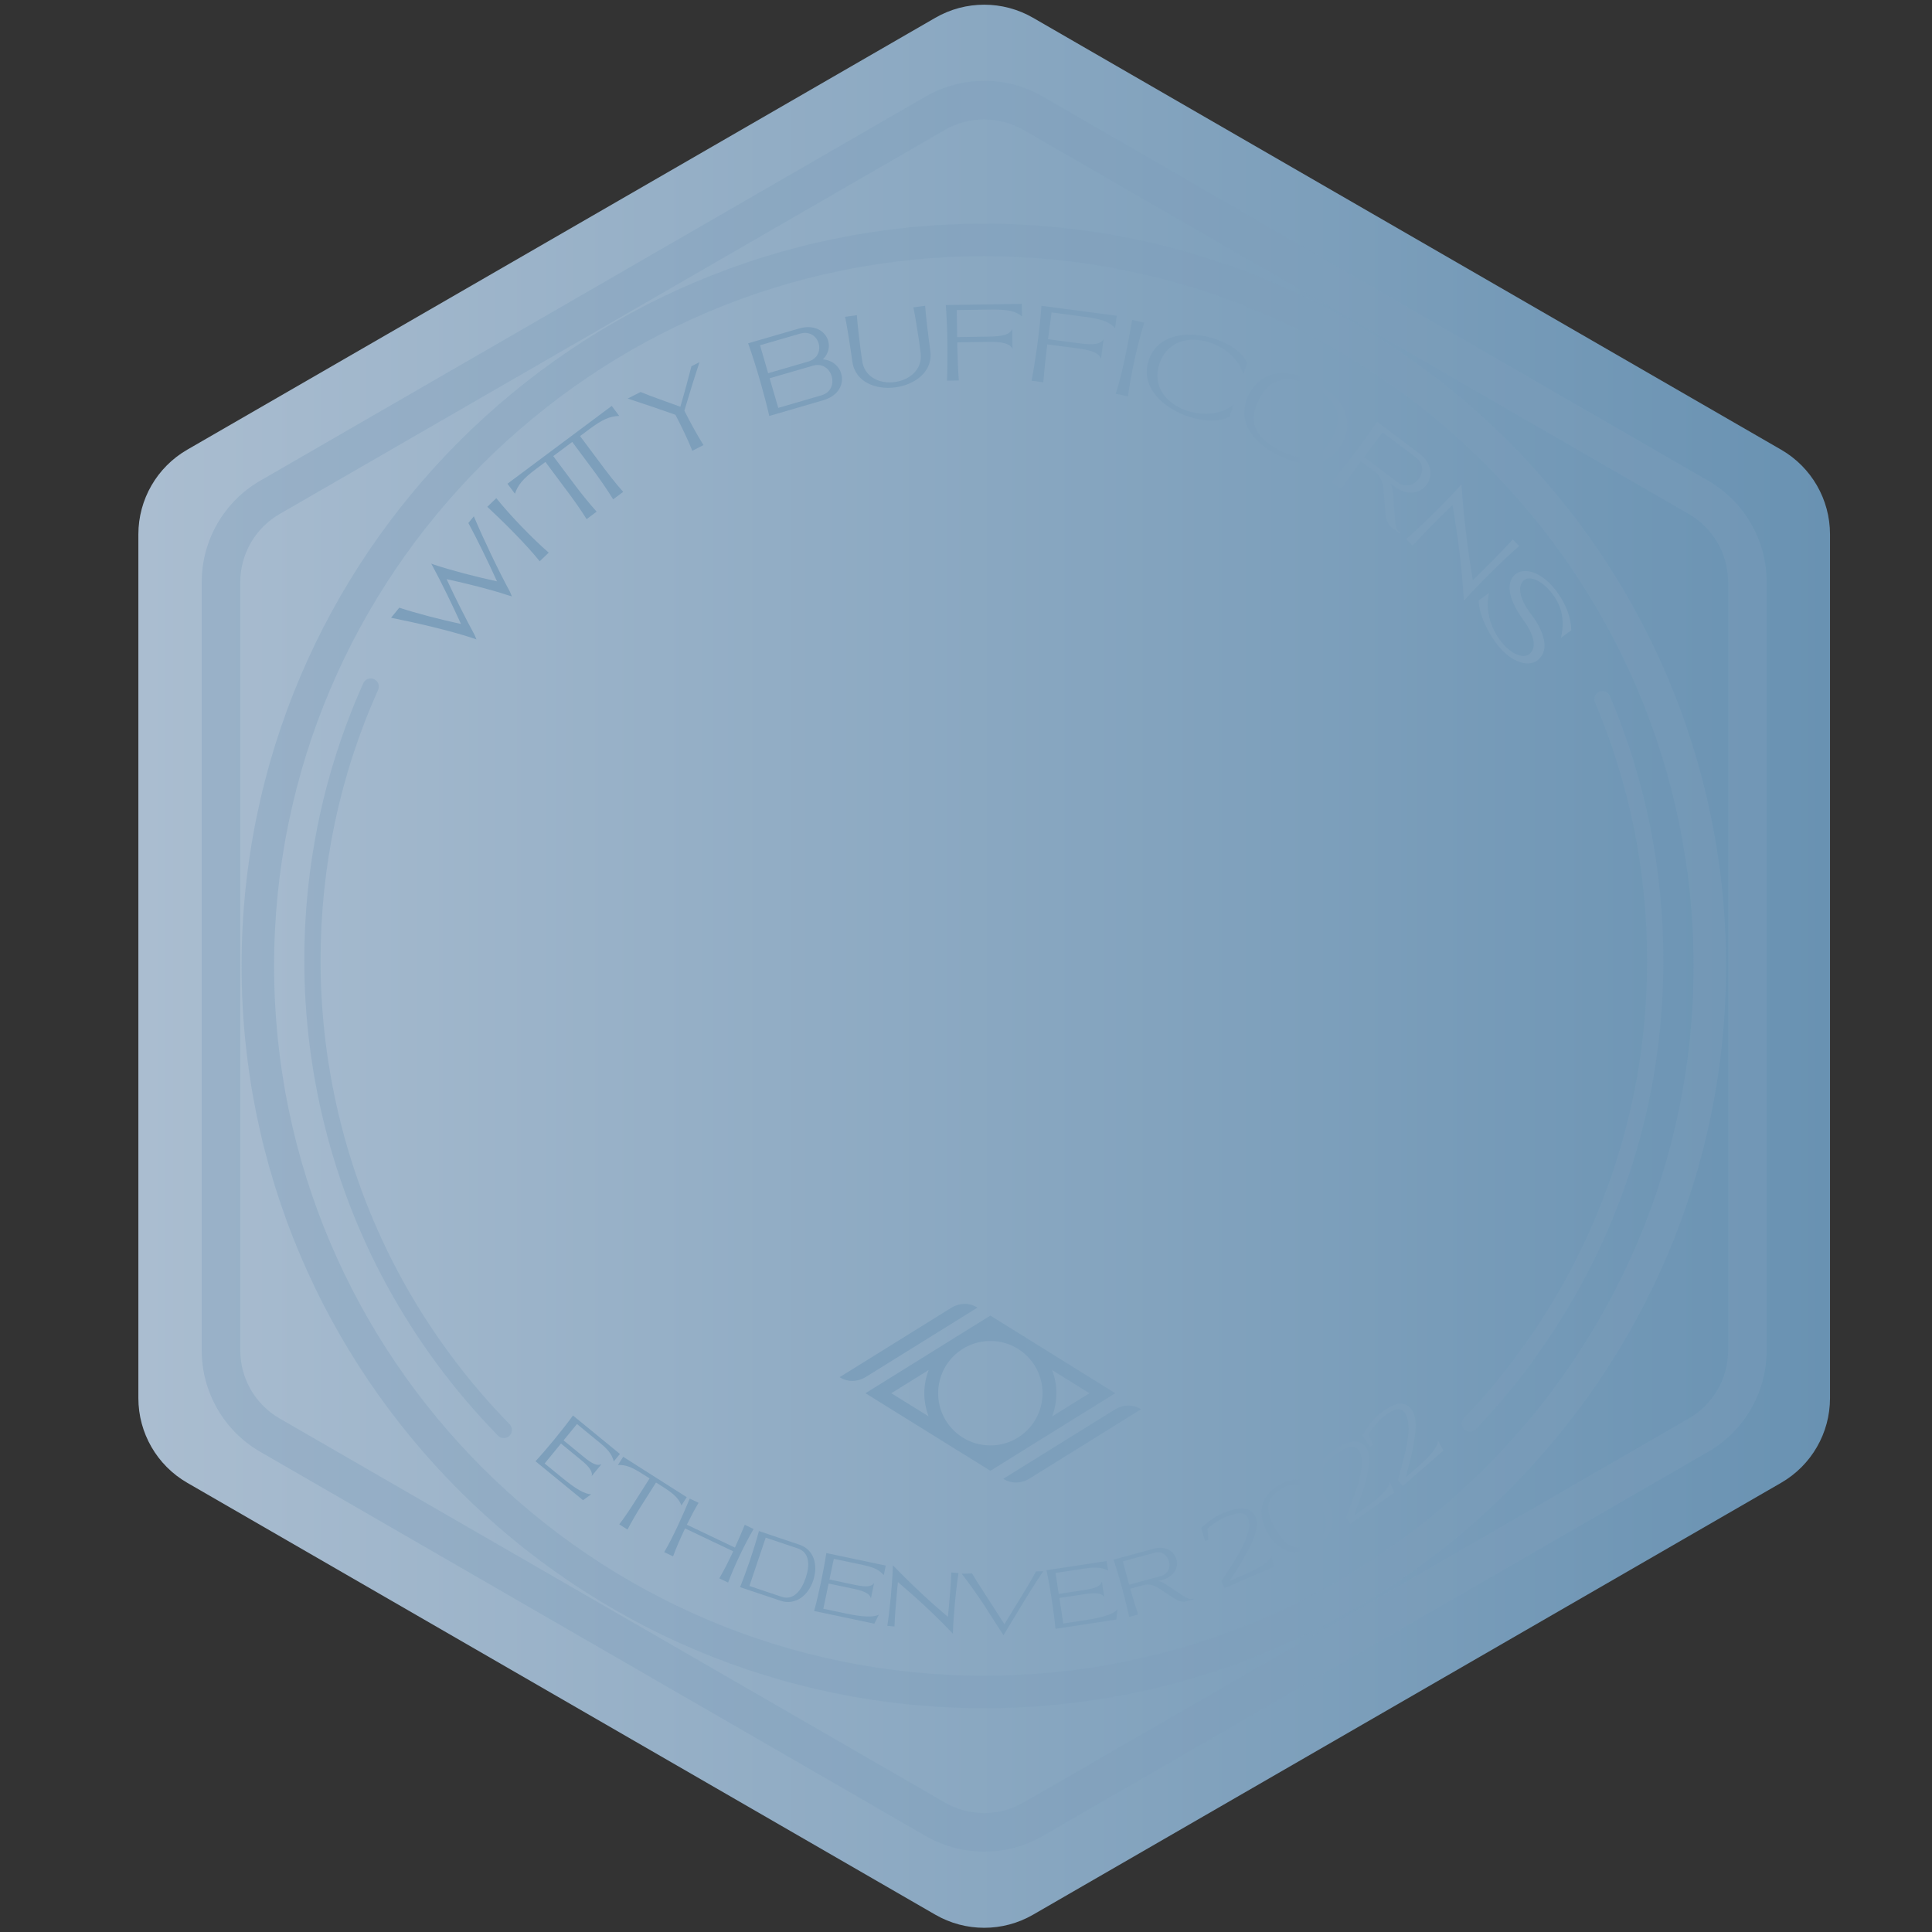 <?xml version="1.0" encoding="UTF-8" standalone="no"?>
<!-- Created with Inkscape (http://www.inkscape.org/) -->

<svg
   version="1.1"
   id="svg2"
   xml:space="preserve"
   width="466.667"
   height="466.667"
   viewBox="0 0 466.667 466.667"
   sodipodi:docname="stamina-silver.svg"
   inkscape:version="1.1 (c4e8f9ed74, 2021-05-24)"
   xmlns:inkscape="http://www.inkscape.org/namespaces/inkscape"
   xmlns:sodipodi="http://sodipodi.sourceforge.net/DTD/sodipodi-0.dtd"
   xmlns="http://www.w3.org/2000/svg"
   xmlns:svg="http://www.w3.org/2000/svg"><rect x="0" y="0" width="466.667" height="466.667" fill="#333333" stroke="none"/><defs
     id="defs6"><linearGradient
       x1="0"
       y1="0"
       x2="1"
       y2="0"
       gradientUnits="userSpaceOnUse"
       gradientTransform="matrix(306.534,0,0,-306.534,25.073,175)"
       spreadMethod="pad"
       id="linearGradient28"><stop
         style="stop-opacity:1;stop-color:#aabdd0"
         offset="0"
         id="stop22" /><stop
         style="stop-opacity:1;stop-color:#aabdd0"
         offset="0.003"
         id="stop24" /><stop
         style="stop-opacity:1;stop-color:#6992b2"
         offset="1"
         id="stop26" /></linearGradient><clipPath
       clipPathUnits="userSpaceOnUse"
       id="clipPath38"><path
         d="M 0,350 H 350 V 0 H 0 Z"
         id="path36" /></clipPath><clipPath
       clipPathUnits="userSpaceOnUse"
       id="clipPath46"><path
         d="M 36.549,335.438 H 320.131 V 14.563 H 36.549 Z"
         id="path44" /></clipPath><clipPath
       clipPathUnits="userSpaceOnUse"
       id="clipPath62"><path
         d="M 90.858,267.44 H 267.212 V 116.631 H 90.858 Z"
         id="path60" /></clipPath><clipPath
       clipPathUnits="userSpaceOnUse"
       id="clipPath66"><path
         d="M 90.858,267.439 H 267.212 V 116.631 H 90.858 Z"
         id="path64" /></clipPath><mask
       maskUnits="userSpaceOnUse"
       x="0"
       y="0"
       width="1"
       height="1"
       id="mask68"><g
         id="g90"><g
           clip-path="url(#clipPath62)"
           id="g88"><path
             d="M 90.858,267.439 H 267.212 V 116.63 H 90.858 Z"
             style="fill:#000000;fill-opacity:1;fill-rule:nonzero;stroke:none"
             id="path70" /><g
             id="g86"><g
               id="g72" /><g
               id="g84"><g
                 clip-path="url(#clipPath66)"
                 id="g82"><g
                   transform="translate(246.736,201.952)"
                   id="g76"><path
                     d="m 0,0 c -0.647,0 -1.273,-0.087 -1.892,-0.191 v -31.565 c 0.619,-0.104 1.245,-0.192 1.892,-0.192 6.304,0 11.434,5.13 11.434,11.433 v 9.079 C 11.434,-5.129 6.304,0 0,0"
                     style="fill:#ffffff;fill-opacity:1;fill-rule:nonzero;stroke:none"
                     id="path74" /></g><g
                   transform="translate(192.895,170.472)"
                   id="g80"><path
                     d="m 0,0 c 0,-7.356 -6.02,-13.377 -13.377,-13.377 -7.357,0 -13.377,6.021 -13.377,13.377 v 32.205 c 0,7.358 6.02,13.377 13.377,13.377 C -6.02,45.582 0,39.563 0,32.205 Z m -44.569,0 c 0,-7.356 -6.02,-13.377 -13.377,-13.377 -7.358,0 -13.377,6.021 -13.377,13.377 v 32.205 c 0,7.358 6.019,13.377 13.377,13.377 7.357,0 13.377,-6.019 13.377,-13.377 z m 90.368,45.521 c 0,6.286 -5.114,11.4 -11.401,11.4 H -76.065 c -6.286,0 -11.4,-5.114 -11.4,-11.4 V -14.51 c 0,-6.286 5.114,-11.4 11.4,-11.4 H 34.398 c 6.287,0 11.401,5.114 11.401,11.4 z"
                     style="fill:#ffffff;fill-opacity:1;fill-rule:nonzero;stroke:none"
                     id="path78" /></g></g></g></g></g></g></mask><clipPath
       clipPathUnits="userSpaceOnUse"
       id="clipPath98"><path
         d="M 90.858,267.44 H 267.212 V 116.631 H 90.858 Z"
         id="path96" /></clipPath><linearGradient
       x1="0"
       y1="0"
       x2="1"
       y2="0"
       gradientUnits="userSpaceOnUse"
       gradientTransform="matrix(-109.391,189.47,189.47,109.391,233.731,97.3)"
       spreadMethod="pad"
       id="linearGradient108"><stop
         style="stop-opacity:1;stop-color:#dfeef5"
         offset="0"
         id="stop104" /><stop
         style="stop-opacity:1;stop-color:#ffffff"
         offset="1"
         id="stop106" /></linearGradient><clipPath
       clipPathUnits="userSpaceOnUse"
       id="clipPath130"><path
         d="M 0,350 H 350 V 0 H 0 Z"
         id="path128" /></clipPath><clipPath
       clipPathUnits="userSpaceOnUse"
       id="clipPath138"><path
         d="M 97.034,95.736 H 261.54 V 53.768 H 97.034 Z"
         id="path136" /></clipPath><clipPath
       clipPathUnits="userSpaceOnUse"
       id="clipPath202"><path
         d="m 55.142,227.154 h 37.618 V 89.508 h -37.618 z"
         id="path200" /></clipPath><clipPath
       clipPathUnits="userSpaceOnUse"
       id="clipPath218"><path
         d="m 264.899,224.864 h 36.508 V 90.657 h -36.508 z"
         id="path216" /></clipPath><clipPath
       clipPathUnits="userSpaceOnUse"
       id="clipPath234"><path
         d="M 43.773,309.552 H 312.774 V 40.551 H 43.773 Z"
         id="path232" /></clipPath><clipPath
       clipPathUnits="userSpaceOnUse"
       id="clipPath250"><path
         d="M 70.865,295.024 H 284.725 V 229.876 H 70.865 Z"
         id="path248" /></clipPath><clipPath
       clipPathUnits="userSpaceOnUse"
       id="clipPath318"><path
         d="m 152.142,113.819 h 54.626 V 81.447 h -54.626 z"
         id="path316" /></clipPath></defs><sodipodi:namedview
     id="namedview4"
     pagecolor="#ffffff"
     bordercolor="#666666"
     borderopacity="1.0"
     inkscape:pageshadow="2"
     inkscape:pageopacity="0.0"
     inkscape:pagecheckerboard="0"
     showgrid="false"
     inkscape:zoom="1.9221429"
     inkscape:cx="233.0732"
     inkscape:cy="233.33333"
     inkscape:window-width="1920"
     inkscape:window-height="1038"
     inkscape:window-x="3840"
     inkscape:window-y="42"
     inkscape:window-maximized="1"
     inkscape:current-layer="g8" /><g
     id="g8"
     inkscape:groupmode="layer"
     inkscape:label="medallas (5)"
     transform="matrix(1.333,0,0,-1.333,0,466.667)"><g
       id="g20"><path
         d="M 169.487,346.866 33.926,268.6 c -5.478,-3.163 -8.853,-9.008 -8.853,-15.334 v 0 -156.532 c 0,-6.325 3.375,-12.171 8.853,-15.334 v 0 L 169.487,3.134 c 5.477,-3.163 12.227,-3.163 17.707,0 v 0 L 322.754,81.4 c 5.479,3.163 8.853,9.009 8.853,15.334 v 0 156.532 c 0,6.326 -3.374,12.171 -8.853,15.334 v 0 l -135.56,78.266 c -2.74,1.582 -5.797,2.372 -8.854,2.372 v 0 c -3.057,0 -6.114,-0.79 -8.853,-2.372"
         style="fill:url(#linearGradient28);stroke:none"
         id="path30" /></g><g
       id="g42"
       style="mix-blend-mode:multiply" /><g
       id="g54"
       style="mix-blend-mode:multiply"><g
         clip-path="url(#clipPath46)"
         opacity="0.35"
         id="g52"><g
           transform="translate(178.34,328.45)"
           id="g50"><path
             d="m 0,0 c -2.457,0 -4.913,-0.633 -7.104,-1.898 l -120.59,-69.623 c -4.383,-2.531 -7.107,-7.247 -7.107,-12.307 v -139.245 c 0,-5.061 2.724,-9.777 7.107,-12.307 l 120.59,-69.622 c 4.381,-2.532 9.828,-2.53 14.209,0 l 120.59,69.622 c 4.383,2.53 7.106,7.246 7.106,12.307 v 139.245 c 0,5.06 -2.723,9.776 -7.106,12.307 L 7.105,-1.898 C 4.914,-0.633 2.457,0 0,0 m 0,-313.888 c -3.666,0 -7.331,0.944 -10.601,2.831 l -120.589,69.622 c -6.539,3.776 -10.601,10.812 -10.601,18.362 v 139.245 c 0,7.55 4.062,14.586 10.601,18.361 L -10.601,4.156 c 6.539,3.776 14.663,3.776 21.203,0 l 120.589,-69.623 c 6.538,-3.775 10.6,-10.81 10.6,-18.361 v -139.245 c 0,-7.551 -4.062,-14.586 -10.6,-18.362 L 10.602,-311.057 C 7.332,-312.944 3.665,-313.888 0,-313.888"
             style="fill:#7d9fbb;fill-opacity:1;fill-rule:nonzero;stroke:none"
             id="path48" /></g></g></g><g
       id="g58"
       style="mix-blend-mode:multiply" /><g
       id="g92"
       mask="url(#mask68)"><g
         id="g94" /><g
         id="g122"><g
           clip-path="url(#clipPath98)"
           id="g120"><g
             id="g118"><g
               id="g116"><g
                 id="g114"><g
                   id="g112"><path
                     d="M 267.212,116.631 H 90.858 V 267.44 h 176.354 z"
                     style="fill:url(#linearGradient108);stroke:none"
                     id="path110" /></g></g></g></g></g></g></g><g
       id="g134"
       style="mix-blend-mode:multiply" /><g
       id="g194"
       style="mix-blend-mode:multiply"><g
         clip-path="url(#clipPath138)"
         id="g192"><g
           transform="translate(112.332,86.625)"
           id="g142"><path
             d="m 0,0 -1.121,-1.369 c -0.31,1.486 -1.463,2.532 -2.608,3.47 -0.221,0.181 -0.439,0.354 -0.655,0.531 l -2.624,2.154 -0.774,0.635 -2.428,-2.964 3.689,-3.021 c 1.549,-1.269 2.44,-1.644 3.185,-1.28 l -1.773,-2.165 c 0.177,0.732 -0.335,1.605 -1.881,2.87 l -3.69,3.022 -2.957,-3.611 3.294,-2.692 c 2.25,-1.844 3.963,-2.881 5.144,-2.889 L -6.686,-8.38 c -1.846,1.513 -3.247,2.664 -4.695,3.851 l -3.917,3.209 c 2.096,2.26 4.986,5.789 6.79,8.289 z"
             style="fill:#7d9fbb;fill-opacity:1;fill-rule:nonzero;stroke:none"
             id="path140" /></g><g
           transform="translate(112.923,86.114)"
           id="g146"><path
             d="m 0,0 11.516,-7.323 -0.95,-1.493 C 10.058,-7.577 9.247,-6.76 7.32,-5.534 L 5.953,-4.664 3.658,-8.279 C 2.566,-9.975 1.531,-11.748 0.784,-13.194 l -1.493,0.95 c 0.896,1.154 2.033,2.846 3.202,4.721 l 2.294,3.6 -1.388,0.882 C 1.473,-1.815 0.39,-1.434 -0.95,-1.493 Z"
             style="fill:#7d9fbb;fill-opacity:1;fill-rule:nonzero;stroke:none"
             id="path144" /></g><g
           transform="translate(120.358,68.833)"
           id="g150"><path
             d="M 0,0 C 1.584,2.665 3.452,6.844 4.624,9.705 L 6.228,8.941 C 5.55,7.803 4.82,6.428 4.104,4.972 L 12.812,0.823 C 13.484,2.3 14.101,3.729 14.6,4.953 L 16.203,4.189 C 14.619,1.523 12.651,-2.607 11.58,-5.517 l -1.603,0.764 c 0.808,1.359 1.7,3.12 2.525,4.899 L 3.781,4.301 C 2.938,2.53 2.151,0.724 1.604,-0.765 Z"
             style="fill:#7d9fbb;fill-opacity:1;fill-rule:nonzero;stroke:none"
             id="path148" /></g><g
           transform="translate(141.636,60.742)"
           id="g154"><path
             d="M 0,0 C 2.189,-0.736 3.647,1.248 4.374,3.457 5.104,5.628 5.129,8.022 2.939,8.758 L 1.454,9.257 -2.886,10.72 -5.834,1.961 Z M 3.208,9.446 C 5.826,8.567 6.644,5.848 5.741,3.014 4.858,0.24 2.489,-1.62 -0.206,-0.714 l -7.323,2.461 c 0.524,1.303 1.116,2.915 1.682,4.565 0.672,1.961 1.301,3.98 1.733,5.599 L 1.682,9.96 Z"
             style="fill:#7d9fbb;fill-opacity:1;fill-rule:nonzero;stroke:none"
             id="path152" /></g><g
           transform="translate(160.505,66.398)"
           id="g158"><path
             d="m 0,0 -0.365,-1.734 c -0.961,1.177 -2.467,1.575 -3.917,1.88 -0.28,0.059 -0.554,0.112 -0.827,0.169 l -3.326,0.704 -0.98,0.207 -0.789,-3.753 4.672,-0.984 c 1.961,-0.412 2.925,-0.334 3.418,0.333 L -2.69,-5.919 c -0.18,0.732 -1.039,1.271 -2.996,1.682 l -4.671,0.982 -0.962,-4.571 4.169,-0.873 c 2.849,-0.6 4.849,-0.731 5.902,-0.194 l -0.826,-1.636 c -2.338,0.491 -4.113,0.869 -5.947,1.255 l -4.961,1.043 c 0.819,2.975 1.758,7.444 2.208,10.497 z"
             style="fill:#7d9fbb;fill-opacity:1;fill-rule:nonzero;stroke:none"
             id="path156" /></g><g
           transform="translate(160.787,55.48)"
           id="g162"><path
             d="m 0,0 c 0.475,3.045 0.9,7.584 1,10.664 l 0.01,0.311 C 4.537,7.321 8.096,4.048 10.978,1.623 l 0.23,2.421 c 0.188,1.996 0.329,4.013 0.386,5.627 L 12.895,9.549 C 12.42,6.504 11.994,1.965 11.895,-1.115 L 11.889,-1.437 C 8.376,2.253 5.278,5.065 1.918,7.926 L 1.687,5.504 C 1.5,3.508 1.358,1.492 1.301,-0.122 Z"
             style="fill:#7d9fbb;fill-opacity:1;fill-rule:nonzero;stroke:none"
             id="path160" /></g><g
           transform="translate(176.138,64.974)"
           id="g166"><path
             d="m 0,0 c 0.51,-0.879 1.184,-1.953 1.986,-3.168 l 3.878,-6.03 3.836,6.269 c 0.713,1.189 1.358,2.304 1.896,3.29 l 1.305,0.041 c -0.93,-1.38 -2.011,-3.066 -3.069,-4.775 l -4.137,-6.833 -3.631,5.661 c -1.304,1.945 -2.72,3.923 -3.93,5.487 z"
             style="fill:#7d9fbb;fill-opacity:1;fill-rule:nonzero;stroke:none"
             id="path164" /></g><g
           transform="translate(200.531,67.224)"
           id="g170"><path
             d="m 0,0 0.269,-1.755 c -1.316,0.767 -2.869,0.609 -4.335,0.384 -0.285,-0.043 -0.56,-0.089 -0.836,-0.132 l -3.367,-0.511 -0.992,-0.151 0.58,-3.798 4.728,0.723 c 1.984,0.303 2.861,0.717 3.09,1.516 l 0.424,-2.774 c -0.426,0.623 -1.42,0.825 -3.401,0.522 l -4.727,-0.722 0.707,-4.626 4.216,0.648 c 2.884,0.442 4.806,1.022 5.604,1.897 l -0.198,-1.826 c -2.366,-0.363 -4.164,-0.633 -6.02,-0.917 l -5.019,-0.768 c -0.281,3.079 -0.972,7.601 -1.625,10.622 z"
             style="fill:#7d9fbb;fill-opacity:1;fill-rule:nonzero;stroke:none"
             id="path168" /></g><g
           transform="translate(204.614,62.931)"
           id="g174"><path
             d="M 0,0 5.729,1.564 C 8.466,2.312 7.334,6.543 4.572,5.788 L -1.15,4.229 Z m -0.007,-5.837 c -0.29,1.379 -0.698,3.052 -1.147,4.741 -0.536,2.01 -1.141,4.041 -1.685,5.632 l 7.25,1.976 C 8.88,7.732 10.508,2.098 5.956,0.854 L 5.284,0.671 C 5.817,0.556 6.289,0.309 6.788,-0.024 l 2.953,-1.962 c 0.599,-0.4 1.171,-0.702 1.562,-0.607 l 0.31,0.076 0.065,-0.132 -1.459,-0.399 c -0.448,-0.123 -1.19,-0.011 -2.08,0.575 l -2.637,1.734 c -0.9,0.591 -1.774,0.98 -2.945,0.661 L 0.197,-0.723 C 0.67,-2.406 1.17,-4.058 1.62,-5.393 Z"
             style="fill:#7d9fbb;fill-opacity:1;fill-rule:nonzero;stroke:none"
             id="path172" /></g><g
           transform="translate(221.327,63.572)"
           id="g178"><path
             d="M 0,0 C 1.624,2.642 6.032,8.471 4.828,11.386 4.301,12.654 3.032,12.495 0.663,11.607 -0.28,11.2 -2.02,10.063 -2.521,9.501 L -2.362,7.454 -2.963,7.292 -3.676,9.643 c 0.844,0.766 2.155,1.918 4.056,2.74 3.098,1.168 4.983,1.166 5.854,-0.851 C 7.463,8.691 2.637,1.938 1.504,0.043 L 4.242,1.23 c 2.669,1.154 4.36,2.226 4.877,3.352 L 9.468,2.588 0.547,-1.264 Z"
             style="fill:#7d9fbb;fill-opacity:1;fill-rule:nonzero;stroke:none"
             id="path176" /></g><g
           transform="translate(231.075,73.122)"
           id="g182"><path
             d="M 0,0 C 1.888,-3.298 3.833,-4.354 6.775,-2.686 9.715,-1.02 9.814,1.196 7.948,4.511 6.064,7.81 4.112,8.862 1.173,7.195 -1.773,5.525 -1.858,3.317 0,0 M -1.407,-0.776 C -3.527,3.059 -2.385,6.127 0.773,7.917 3.932,9.708 7.15,9.112 9.353,5.324 11.472,1.49 10.33,-1.578 7.172,-3.369 4.014,-5.159 0.794,-4.563 -1.407,-0.776"
             style="fill:#7d9fbb;fill-opacity:1;fill-rule:nonzero;stroke:none"
             id="path180" /></g><g
           transform="translate(243.886,75.087)"
           id="g186"><path
             d="M 0,0 C 1.034,2.936 4.128,9.587 2.329,12.193 1.544,13.326 0.333,12.901 -1.804,11.53 -2.644,10.931 -4.11,9.447 -4.482,8.789 L -3.895,6.814 -4.45,6.528 -5.646,8.684 c 0.666,0.93 1.708,2.337 3.4,3.546 2.793,1.801 4.642,2.199 5.925,0.405 C 5.484,10.106 2.178,2.46 1.466,0.359 L 3.902,2.104 C 6.276,3.801 7.709,5.21 7.979,6.425 L 8.743,4.541 0.804,-1.125 Z"
             style="fill:#7d9fbb;fill-opacity:1;fill-rule:nonzero;stroke:none"
             id="path184" /></g><g
           transform="translate(253.3,81.878)"
           id="g190"><path
             d="M 0,0 C 0.744,3.013 3.176,9.91 1.141,12.323 0.253,13.373 -0.908,12.835 -2.897,11.269 -3.673,10.594 -4.986,8.98 -5.292,8.292 L -4.519,6.389 -5.043,6.052 -6.437,8.076 c 0.572,0.987 1.471,2.484 3.034,3.846 2.598,2.055 4.396,2.627 5.841,0.969 C 4.472,10.556 1.924,2.65 1.42,0.498 L 3.67,2.463 C 5.863,4.374 7.149,5.91 7.301,7.142 L 8.24,5.346 0.905,-1.039 Z"
             style="fill:#7d9fbb;fill-opacity:1;fill-rule:nonzero;stroke:none"
             id="path188" /></g></g></g><g
       id="g198"
       style="mix-blend-mode:multiply" /><g
       id="g210"
       style="mix-blend-mode:multiply"><g
         clip-path="url(#clipPath202)"
         opacity="0.35"
         id="g208"><g
           transform="translate(91.286,89.508)"
           id="g206"><path
             d="m 0,0 c -0.383,0 -0.765,0.148 -1.054,0.443 -7.987,8.167 -14.793,17.383 -20.228,27.391 -9.723,17.898 -14.863,38.194 -14.863,58.692 0,17.498 3.595,34.404 10.686,50.246 0.332,0.745 1.204,1.079 1.946,0.744 0.743,-0.332 1.076,-1.204 0.743,-1.947 -6.918,-15.462 -10.427,-31.962 -10.427,-49.043 0,-20.008 5.015,-39.817 14.505,-57.286 C -13.387,19.472 -6.743,10.477 1.054,2.504 1.622,1.922 1.612,0.989 1.03,0.42 0.743,0.14 0.372,0 0,0"
             style="fill:#7d9fbb;fill-opacity:1;fill-rule:nonzero;stroke:none"
             id="path204" /></g></g></g><g
       id="g214"
       style="mix-blend-mode:multiply" /><g
       id="g226"
       style="mix-blend-mode:multiply"><g
         clip-path="url(#clipPath218)"
         opacity="0.35"
         id="g224"><g
           transform="translate(266.372,90.657)"
           id="g222"><path
             d="m 0,0 c -0.365,0 -0.731,0.135 -1.017,0.407 -0.588,0.561 -0.611,1.494 -0.049,2.083 8.315,8.728 15.249,18.608 20.608,29.364 8.325,16.71 12.546,34.718 12.546,53.523 0,16.227 -3.178,31.966 -9.444,46.781 -0.317,0.75 0.034,1.614 0.783,1.932 0.749,0.317 1.613,-0.034 1.931,-0.783 C 31.779,118.125 35.035,102 35.035,85.377 35.035,66.112 30.71,47.662 22.181,30.54 16.689,19.52 9.586,9.398 1.066,0.457 0.777,0.153 0.389,0 0,0"
             style="fill:#7d9fbb;fill-opacity:1;fill-rule:nonzero;stroke:none"
             id="path220" /></g></g></g><g
       id="g230"
       style="mix-blend-mode:multiply" /><g
       id="g242"
       style="mix-blend-mode:multiply"><g
         clip-path="url(#clipPath234)"
         opacity="0.35"
         id="g240"><g
           transform="translate(178.274,303.658)"
           id="g238"><path
             d="m 0,0 c -70.913,0 -128.605,-57.692 -128.606,-128.605 0,-70.915 57.692,-128.607 128.606,-128.607 70.913,0 128.605,57.692 128.605,128.607 C 128.605,-57.692 70.913,0 0,0 m 0,-263.106 c -74.164,0 -134.501,60.336 -134.501,134.501 0.001,74.163 60.338,134.5 134.501,134.5 74.163,0 134.5,-60.337 134.5,-134.5 0,-74.165 -60.337,-134.501 -134.5,-134.501"
             style="fill:#7d9fbb;fill-opacity:1;fill-rule:nonzero;stroke:none"
             id="path236" /></g></g></g><g
       id="g246"
       style="mix-blend-mode:multiply" /><g
       id="g310"
       style="mix-blend-mode:multiply"><g
         clip-path="url(#clipPath250)"
         id="g308"><g
           transform="translate(85.569,234.487)"
           id="g254"><path
             d="m 0,0 c -3.993,1.325 -10.341,2.79 -14.704,3.66 l 1.488,1.825 C -10.173,4.48 -5.91,3.368 -2.035,2.534 -3.666,6.119 -5.642,10.187 -7.19,13.031 l -0.241,0.436 0.563,-0.199 c 3.062,-1.021 7.469,-2.172 11.361,-3.009 -1.637,3.61 -3.639,7.7 -5.191,10.572 l 0.99,1.214 C 2.022,17.938 4.798,12.11 6.833,8.377 L 7.184,7.527 6.348,7.781 C 3.393,8.767 -0.863,9.833 -4.641,10.659 -3.038,7.143 -1.061,3.308 0.435,0.532 l 0.33,-0.794 z"
             style="fill:#7d9fbb;fill-opacity:1;fill-rule:nonzero;stroke:none"
             id="path252" /></g><g
           transform="translate(97.799,248.38)"
           id="g258"><path
             d="m 0,0 c -2.467,3.086 -6.61,7.19 -9.497,9.872 l 1.631,1.569 c 2.467,-3.086 6.51,-7.288 9.497,-9.873 z"
             style="fill:#7d9fbb;fill-opacity:1;fill-rule:nonzero;stroke:none"
             id="path256" /></g><g
           transform="translate(91.958,262.435)"
           id="g262"><path
             d="m 0,0 18.893,14.099 1.355,-1.818 C 18.532,12.236 17.185,11.639 14.84,9.889 L 13.152,8.63 16.427,4.25 C 18.1,1.967 19.712,-0.085 20.968,-1.475 L 19.151,-2.83 C 18.059,-1.055 16.567,1.112 15.01,3.174 L 11.734,7.571 8.294,5.004 11.578,0.612 c 1.532,-2.079 3.186,-4.126 4.576,-5.678 l -1.817,-1.356 c -0.974,1.6 -2.482,3.73 -4.194,5.983 L 6.876,3.946 5.188,2.687 C 2.844,0.937 1.895,-0.186 1.355,-1.816 Z"
             style="fill:#7d9fbb;fill-opacity:1;fill-rule:nonzero;stroke:none"
             id="path260" /></g><g
           transform="translate(124.012,275.669)"
           id="g266"><path
             d="M 0,0 C 1.133,-2.268 2.377,-4.501 3.464,-6.234 L 1.44,-7.26 c -0.763,1.919 -1.88,4.245 -3.06,6.518 -3.042,1.074 -6.115,2.122 -8.651,2.94 l 2.342,1.187 c 1.977,-0.82 4.618,-1.725 7.2,-2.671 0.776,2.642 1.47,5.244 2.014,7.341 L 2.734,8.789 C 1.914,6.314 0.977,3.313 0.089,0.293 Z"
             style="fill:#7d9fbb;fill-opacity:1;fill-rule:nonzero;stroke:none"
             id="path264" /></g><g
           transform="translate(139.459,281.543)"
           id="g270"><path
             d="m 0,0 1.567,-5.365 7.85,2.285 c 3.472,1.011 1.939,6.381 -1.565,5.36 z M -0.267,0.916 7.005,3.033 C 10.472,4.042 9.037,9.111 5.527,8.09 L -1.736,5.98 Z m -3.628,5.419 1.857,0.541 7.345,2.133 c 4.672,1.36 6.918,-3.049 4.344,-5.582 4.086,-0.343 5.099,-5.943 0.07,-7.406 L 1.718,-6.315 1.717,-6.311 -0.062,-6.828 c -0.4,1.751 -0.956,3.875 -1.565,6.019 -0.727,2.551 -1.54,5.128 -2.268,7.144"
             style="fill:#7d9fbb;fill-opacity:1;fill-rule:nonzero;stroke:none"
             id="path268" /></g><g
           transform="translate(155.264,292.975)"
           id="g274"><path
             d="m 0,0 c 0.141,-1.79 0.38,-3.968 0.67,-6.178 l 0.27,-1.92 c 0.357,-3.17 3.24,-4.373 5.918,-4.024 2.702,0.373 5.197,2.314 4.677,5.487 l -0.26,1.921 c -0.319,2.206 -0.678,4.367 -1.028,6.128 l 2.129,0.294 c 0.141,-1.79 0.38,-3.967 0.671,-6.183 l 0.266,-1.961 c 0.523,-3.79 -2.761,-6.149 -6.307,-6.638 -3.537,-0.489 -7.311,0.922 -7.83,4.687 l -0.277,1.959 c -0.32,2.212 -0.678,4.372 -1.028,6.134 z"
             style="fill:#7d9fbb;fill-opacity:1;fill-rule:nonzero;stroke:none"
             id="path272" /></g><g
           transform="translate(185.153,295.024)"
           id="g278"><path
             d="m 0,0 0.034,-2.264 c -1.189,0.936 -2.304,1.281 -6.018,1.225 l -4.815,-0.068 -0.979,-0.015 0.069,-4.9 5.804,0.088 c 2.56,0.038 3.739,0.409 4.167,1.379 l 0.054,-3.58 c -0.43,0.863 -1.652,1.291 -4.207,1.252 l -5.803,-0.094 0.01,-0.697 c 0.049,-2.223 0.143,-4.417 0.276,-6.207 l -2.149,-0.033 c 0.078,1.794 0.105,3.989 0.086,6.218 -0.025,2.651 -0.127,5.35 -0.295,7.487 z"
             style="fill:#7d9fbb;fill-opacity:1;fill-rule:nonzero;stroke:none"
             id="path276" /></g><g
           transform="translate(202.36,292.871)"
           id="g282"><path
             d="m 0,0 -0.296,-2.243 c -1.04,1.098 -2.092,1.601 -5.772,2.087 l -4.77,0.635 -0.971,0.127 -0.645,-4.854 5.751,-0.759 c 2.537,-0.334 3.757,-0.14 4.32,0.757 l -0.468,-3.547 c -0.299,0.915 -1.444,1.517 -3.976,1.851 l -5.751,0.753 -0.092,-0.692 c -0.275,-2.205 -0.502,-4.386 -0.632,-6.177 l -2.129,0.282 c 0.338,1.761 0.685,3.927 0.992,6.134 0.361,2.625 0.654,5.308 0.799,7.445 z"
             style="fill:#7d9fbb;fill-opacity:1;fill-rule:nonzero;stroke:none"
             id="path280" /></g><g
           transform="translate(202.183,278.738)"
           id="g286"><path
             d="M 0,0 C 1.202,3.762 2.323,9.483 2.957,13.371 L 5.166,12.883 C 3.965,9.12 2.705,3.429 2.209,-0.489 Z"
             style="fill:#7d9fbb;fill-opacity:1;fill-rule:nonzero;stroke:none"
             id="path284" /></g><g
           transform="translate(220.082,288.705)"
           id="g290"><path
             d="m 0,0 c 2.727,-0.889 5.062,-2.494 5.911,-4.33 l -0.71,-2.178 c -0.674,2.73 -3.245,4.909 -6.096,5.838 -3.801,1.239 -7.769,0.202 -9.106,-3.9 -1.342,-4.118 1.289,-7.262 5.086,-8.499 2.852,-0.93 6.19,-0.67 8.346,1.127 l -0.71,-2.179 c -1.768,-0.983 -4.601,-0.904 -7.338,-0.013 l -0.224,0.073 c -4.522,1.559 -8.673,5.294 -7.099,10.123 1.587,4.872 7.252,5.44 11.839,3.971 z"
             style="fill:#7d9fbb;fill-opacity:1;fill-rule:nonzero;stroke:none"
             id="path288" /></g><g
           transform="translate(237.801,279.988)"
           id="g294"><path
             d="m 0,0 c -4.631,2.435 -7.608,1.58 -9.647,-2.245 -1.996,-3.848 -1.012,-6.785 3.62,-9.22 4.622,-2.431 7.617,-1.585 9.647,2.244 C 5.624,-5.377 4.623,-2.431 0,0 m -6.435,-12.271 c -4.968,2.612 -7.264,6.534 -5.01,10.994 2.396,4.385 6.928,4.716 11.897,2.104 4.969,-2.612 7.266,-6.534 5.011,-10.994 -2.396,-4.386 -6.929,-4.717 -11.898,-2.104"
             style="fill:#7d9fbb;fill-opacity:1;fill-rule:nonzero;stroke:none"
             id="path292" /></g><g
           transform="translate(247.173,267.275)"
           id="g298"><path
             d="m 0,0 6.052,-4.557 c 2.889,-2.174 6.273,2.27 3.356,4.466 L 3.367,4.463 Z m -5.89,-4.551 c 1.162,1.369 2.532,3.087 3.885,4.86 1.607,2.11 3.185,4.305 4.363,6.096 l 7.654,-5.768 c 4.719,-3.553 0.309,-9.595 -4.498,-5.976 l -0.711,0.535 c 0.301,-0.629 0.42,-1.297 0.473,-2.06 l 0.328,-4.51 c 0.064,-0.916 0.208,-1.729 0.608,-2.049 l 0.319,-0.252 -0.084,-0.17 -1.541,1.16 c -0.473,0.357 -0.939,1.192 -1.044,2.547 l -0.311,4.013 c -0.108,1.369 -0.397,2.556 -1.632,3.486 l -2.492,1.876 c -1.33,-1.791 -2.605,-3.585 -3.6,-5.081 z"
             style="fill:#7d9fbb;fill-opacity:1;fill-rule:nonzero;stroke:none"
             id="path296" /></g><g
           transform="translate(254.804,252.399)"
           id="g302"><path
             d="m 0,0 c 2.968,2.593 7.117,6.688 9.747,9.623 l 0.265,0.296 C 10.463,3.441 11.257,-2.69 12.085,-7.436 l 2.218,2.182 c 1.824,1.801 3.621,3.659 5.004,5.193 l 1.173,-1.188 c -2.968,-2.593 -7.118,-6.688 -9.748,-9.623 l -0.271,-0.311 C 10.056,-4.68 9.334,0.621 8.395,6.187 L 6.178,4.005 C 4.353,2.204 2.557,0.346 1.174,-1.188 Z"
             style="fill:#7d9fbb;fill-opacity:1;fill-rule:nonzero;stroke:none"
             id="path300" /></g><g
           transform="translate(281.772,243.297)"
           id="g306"><path
             d="M 0,0 C 0.14,-0.165 0.255,-0.329 0.383,-0.503 2.114,-2.856 2.919,-5.306 2.952,-7.426 L 1.07,-8.799 c 0.71,3.085 0.227,5.571 -1.436,7.831 -0.099,0.134 -0.19,0.267 -0.306,0.399 -1.853,2.289 -3.924,3.028 -4.911,2.252 -1.44,-1.135 -0.582,-3.707 1.013,-5.874 0.068,-0.093 0.128,-0.174 0.2,-0.264 0.088,-0.11 0.168,-0.22 0.251,-0.333 2,-2.717 3.266,-6.142 1.049,-7.998 -1.554,-1.293 -4.624,-0.704 -7.283,2.638 -0.136,0.168 -0.268,0.338 -0.399,0.516 -1.791,2.435 -3.051,5.485 -3.087,7.609 l 1.883,1.373 c -0.698,-3.077 0.254,-6.191 1.968,-8.52 0.103,-0.142 0.198,-0.277 0.314,-0.41 1.847,-2.281 3.981,-2.986 5.015,-2.156 1.586,1.266 0.652,3.84 -1.124,6.254 -1.976,2.684 -3.628,6.386 -1.362,8.228 C -5.632,3.96 -2.644,3.322 0,0"
             style="fill:#7d9fbb;fill-opacity:1;fill-rule:nonzero;stroke:none"
             id="path304" /></g></g></g><g
       id="g314"
       style="mix-blend-mode:multiply" /><g
       id="g334"
       style="mix-blend-mode:multiply"><g
         clip-path="url(#clipPath318)"
         id="g332"><g
           transform="translate(190.646,101.83)"
           id="g322"><path
             d="M 0,0 6.765,-4.201 0,-8.409 c 0.491,1.308 0.78,2.725 0.78,4.208 C 0.78,-2.719 0.491,-1.309 0,0 m -22.374,0 c -0.491,-1.309 -0.78,-2.726 -0.78,-4.201 0,-1.483 0.282,-2.892 0.78,-4.2 l -6.764,4.2 z m 11.187,5.264 c 5.24,0 9.453,-4.223 9.453,-9.465 0,-5.242 -4.221,-9.457 -9.453,-9.457 -5.239,0 -9.459,4.222 -9.459,9.457 0,5.235 4.227,9.465 9.459,9.465 m 0,4.598 -1.17,-0.723 -4.633,-2.878 c -0.332,-0.188 -0.651,-0.383 -0.961,-0.6 l -15.862,-9.862 15.862,-9.855 c 0.318,-0.216 0.643,-0.42 0.983,-0.607 l 5.788,-3.594 5.695,3.543 c 0.014,0.008 0.029,0.022 0.044,0.029 0.353,0.196 0.701,0.413 1.033,0.644 l 15.855,9.84 -15.862,9.855 C -4.733,5.871 -5.059,6.08 -5.398,6.269 Z"
             style="fill:#7d9fbb;fill-opacity:1;fill-rule:nonzero;stroke:none"
             id="path320" /></g><g
           transform="translate(204.42,95.395)"
           id="g326"><path
             d="m 0,0 c -0.73,-0.007 -1.525,-0.202 -2.327,-0.672 l -20.293,-12.602 0.203,-0.123 c 0.57,-0.332 1.322,-0.564 2.153,-0.549 0.73,0.007 1.525,0.202 2.327,0.672 l 3.989,2.48 16.297,10.129 -0.21,0.131 C 1.568,-0.217 0.831,0.008 0,0"
             style="fill:#7d9fbb;fill-opacity:1;fill-rule:nonzero;stroke:none"
             id="path324" /></g><g
           transform="translate(174.762,113.818)"
           id="g330"><path
             d="m 0,0 c -0.73,-0.007 -1.525,-0.202 -2.327,-0.672 l -3.989,-2.48 -16.304,-10.129 c 1.056,-0.709 2.841,-1.071 4.683,0 L 2.355,-0.68 2.153,-0.557 C 1.582,-0.217 0.838,0.015 0,0"
             style="fill:#7d9fbb;fill-opacity:1;fill-rule:nonzero;stroke:none"
             id="path328" /></g></g></g></g></svg>
